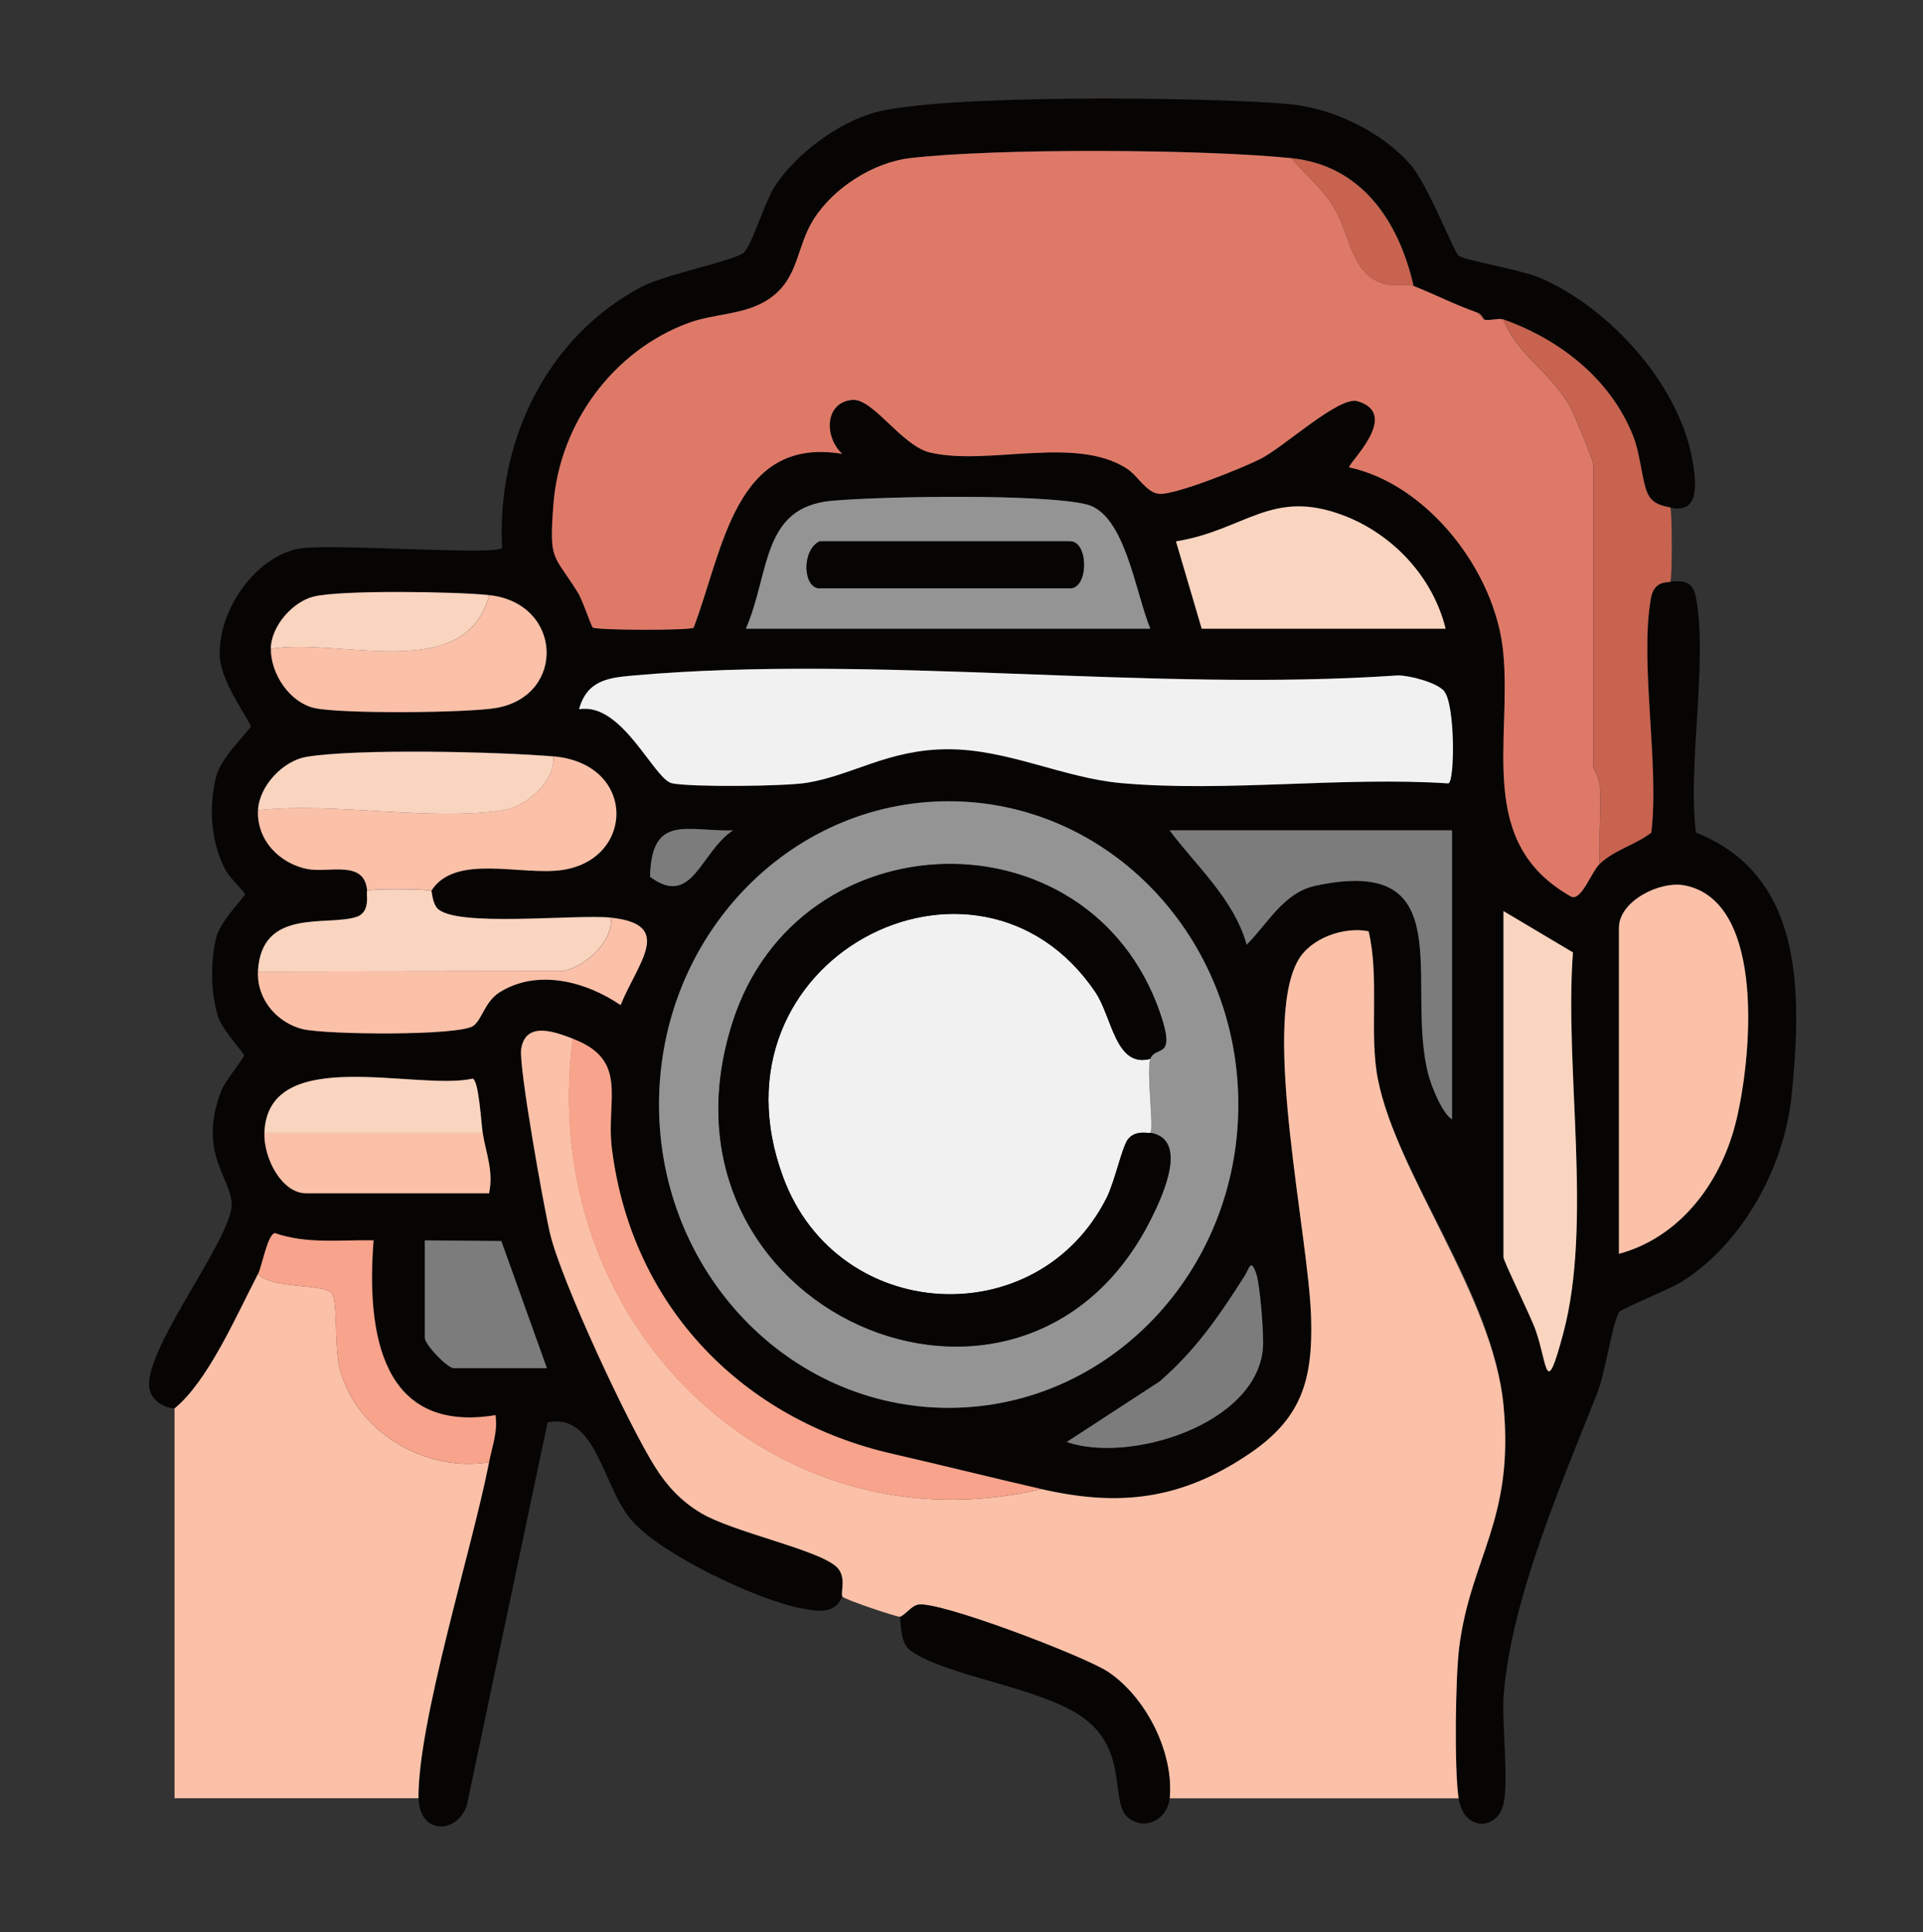 <?xml version="1.0" encoding="UTF-8"?><svg id="a" xmlns="http://www.w3.org/2000/svg" viewBox="0 0 234.69 235.86"><rect x="0" y="0" width="234.69" height="235.86" fill="#333333" stroke="none"/><g id="b"><path d="M21.31,171.91c-1.29-.07-2.68-.89-3.03-2.23-1.13-4.31,9.27-17.46,9.95-22.17.49-3.39-4.3-6.36-1.23-14.36.47-1.21,2.79-4,2.79-4.33,0-.29-2.65-3.07-3.17-4.72-.9-2.85-.96-6.73-.23-9.65.53-2.12,3.51-4.99,3.51-5.31,0-.2-1.96-2.08-2.47-3.11-1.71-3.48-1.99-7.45-1.04-11.27.6-2.39,4.21-5.74,4.21-6.12,0-.46-3.55-5.26-3.76-8.31-.39-5.73,4.37-12.51,9.81-13.39,3.79-.61,23.77.87,24.63-.05-.69-13.25,5.62-25.85,16.98-31.86,2.96-1.56,11.24-3.17,12.47-4.17,1.04-.84,2.58-6.25,3.9-8.23,2.58-3.88,7.59-7.57,11.93-8.84,8.04-2.35,41.2-1.95,50.72-1.09,5.23.47,11.29,3.3,14.87,7.4,2.09,2.39,5.35,10.75,5.85,11.11.84.6,7.53,1.68,9.95,2.71,8.52,3.64,17.43,13.33,18.74,23.1.31,2.28.6,5.7-2.82,4.94-.08-.14-1.98-.11-2.73-1.64s-.88-4.76-1.82-7.13c-2.81-7.07-9.09-11.81-15.82-14.2-.59-.21-1.78.21-2.35,0-.06-.02-.28-.64-.78-.82-3.1-1.12-5.15-2.21-7.83-3.28-1.84-8.09-6.48-14.72-14.89-15.59-10.71-1.1-36.04-1.25-46.62,0-4.41.52-9.26,3.59-11.7,7.44-2.2,3.47-1.76,7.29-5.53,9.79-2.88,1.91-6.59,1.71-9.78,2.89-9,3.32-15.7,12.1-16.46,22.14-.54,7.1,0,5.93,2.99,10.78.59.96,1.62,4.12,1.82,4.25.52.34,11.78.37,12.3.02,3.62-9.53,5.04-23.41,18.13-21.22-2.28-2.15-2.09-6.29,1.22-6.59,2.55-.23,6.02,5.61,9.52,6.43,7.03,1.65,17.72-2.11,23.99,1.95,1.39.9,2.42,2.99,3.99,3.09,1.99.12,10.15-3.16,12.36-4.28,2.9-1.48,9.57-7.69,11.81-7.03,5.44,1.6-1.34,7.75-1,8.08,9.48,2.04,17.83,12.59,18.79,22.58,1.06,10.99-3.39,23.29,8.34,29.84,1.23.43,2.41-3.04,3.42-4.01,1.8-1.74,4.39-2.32,6.3-3.83,1-8.43-1.44-20.67-.05-28.6.41-2.33,2.23-1.83,2.37-2.03,1.74-.12,2.76-.04,3.14,2.05,1.42,7.88-1.04,20.18-.03,28.58,13.15,5.21,12.95,19.34,11.69,32.04-.89,8.95-6.1,18.21-13.46,22.82-1.36.85-7.43,3.3-7.62,3.69-.99,2.03-1.57,7.14-2.73,10.08-4.18,10.57-10.41,24.91-11.33,36.54-.28,3.57.73,11.16-.14,13.8-.92,2.78-4.74,2.9-5.36-1.1-.53-3.46-.39-14.76.07-18.39,1.39-11.03,6.76-15.55,5.41-29.6s-13-28.07-15.32-39.75c-1.11-5.58.23-12.28-1.14-18.09-3-.59-7.11.81-8.66,3.64-4.4,8.06,1.33,33.37,1.64,43.49.24,7.84-1.26,12.43-7.62,16.7-8.28,5.58-15.79,6.44-25.32,4.25-5.99-1.38-12.19-2.93-18.21-4.31-17.9-4.09-31.72-17.65-34.18-37.22-.76-6.01,2.15-10.82-4.8-13.44-2.06-.77-5.75-2.23-6.3,1.25-.33,2.08,2.78,19.42,3.53,22.57,1.39,5.81,9.52,23.22,12.8,28.44,1.49,2.36,3.23,4.21,5.59,5.63,3.92,2.35,14.05,4.4,16.5,6.52,1.38,1.2.51,3.22.78,3.69-.92,2.27-3.15,1.76-4.9,1.46-5.2-.92-17.42-6.64-20.93-10.91s-4.23-13.04-10.13-11.8l-9.85,46.7c-1.25,3.71-5.85,3.5-5.89-.83-.08-9.43,6.55-30.44,8.62-41.02.37-1.9,1.08-3.73.79-5.74-13.82,2.27-15.79-9.82-14.88-21.34-4.05-.07-8.14.48-12.05-.88-.9.14-1.57,4.06-2.05,4.99-2.7,5.23-6.13,13.1-10.18,16.41ZM91.03,76.74h49.36c-1.83-4.41-3.08-14.05-7.81-15.18-5.43-1.31-24.78-.98-31-.44-8.68.76-7.56,8.73-10.55,15.62ZM176.43,76.74c-1.57-6.39-6.48-11.5-12.32-13.77-8.89-3.45-12.08,1.72-20.59,3.11l3.14,10.66h29.77ZM33.06,79.2c-.03,3.1,2.32,6.52,5.26,7.21,3.19.75,18.95.62,22.37-.02,8.41-1.59,7.95-12.78-.99-13.75-3.97-.43-17.91-.65-21.38.17-2.56.61-5.23,3.6-5.26,6.39ZM176.22,84.33c-.92-1.03-4.16-1.9-5.63-1.89-30.2,2.08-63.46-2.61-93.3.01-3.07.27-5.66.6-6.63,4.12,5.27-.92,9.14,8.6,11.36,9.04,2.48.49,13.74.37,16.41-.06,5.6-.9,10.24-4.1,17.28-4.1s14.09,3.52,21.16,4.14c12.8,1.13,26.93-.82,39.88.03.8-.13.86-9.73-.54-11.29ZM31.49,98.89c-.19,3.73,2.71,6.56,6.06,7.19,2.61.5,6.96-1.18,7.26,2.65-.17.18.52,2.57-1.28,3.17-3.58,1.2-11.65-1.16-12.04,6.67-.17,3.43,2.37,6.27,5.43,7.03,2.79.69,19.23.86,20.87-.41,1.06-.81,1.39-2.95,3.17-4.07,4.64-2.92,10.58-1.31,14.78,1.55,2.12-5.22,6.61-9.83-1.16-10.67-4.27-.46-19.16,1.24-21.23-1.18-.61-.71-.61-2.04-.7-2.1,2.9-4.59,10.98-1.8,15.99-2.54,8.88-1.3,9.07-12.99-1.1-13.87-6.67-.58-23.92-.98-30.12.05-2.81.46-5.77,3.48-5.92,6.52ZM151.13,134.82c0-20.44-15.83-37.02-35.35-37.02s-35.35,16.57-35.35,37.02,15.83,37.02,35.35,37.02,35.35-16.57,35.35-37.02ZM89.46,101.36c-5.66.15-9.93-2.06-10.13,5.66,5.18,3.86,6.17-3.1,10.13-5.66ZM177.21,101.35h-34.47c3.31,4.42,7.82,8.34,9.41,13.95,2.6-2.6,4.49-6.36,8.4-7.19,17.86-3.83,10.92,11.81,13.75,22.96.36,1.4,1.67,4.77,2.91,5.56v-35.28ZM197.58,153.04c7.15-1.91,12.36-8.62,14.22-15.87s3.86-27.11-6.19-29.1c-3.01-.59-8.03,1.89-8.03,5.18v39.79ZM183.48,111.2v42.25c0,.49,3.35,7.24,3.95,8.98,1.46,4.23,1.17,8.46,3.35.31,3.6-13.46.13-32.35,1.18-46.49l-8.49-5.05ZM32.27,138.27c-.11,3.11,2.12,7.38,5.09,7.38h22.33c.57-2.73-.43-5.02-.78-7.38-.18-1.21-.47-6.47-1.24-6.61-6.84,1.52-25.02-4.29-25.4,6.61ZM51.86,151.4v11.9c0,.82,2.74,3.69,3.53,3.69h11.36l-5.56-15.51-9.32-.08ZM130.2,176c7.61,2.65,23.14-2.09,23.94-11.44.14-1.61-.35-7.71-.81-9.08-.67-1.99-.85-.65-1.39.2-3.13,4.93-5.97,9.07-10.39,12.92l-11.34,7.39Z" style="fill:#060504;"/><path d="M127.07,181.75c9.52,2.19,17.04,1.32,25.32-4.25,6.35-4.28,7.86-8.86,7.62-16.7-.31-10.12-6.04-35.44-1.64-43.49,1.54-2.83,5.65-4.23,8.66-3.64,1.36,5.81.03,12.51,1.14,18.09,2.32,11.68,14.03,26.41,15.32,39.75,1.35,14.05-4.02,18.56-5.41,29.6-.46,3.63-.6,14.92-.07,18.39h-35.25c.5-5.71-2.97-12.41-7.57-15.46-2.78-1.84-20.73-8.74-23.19-8.16-.79.19-1.66,1.39-2.14,1.46-.37.06-6.86-2.13-7.05-2.46-.27-.47.6-2.49-.78-3.69-2.45-2.12-12.57-4.17-16.5-6.52-2.36-1.41-4.11-3.26-5.59-5.63-3.28-5.21-11.41-22.62-12.8-28.44-.75-3.14-3.86-20.48-3.53-22.57.55-3.49,4.24-2.03,6.3-1.25-4.51,34.83,24.59,62.72,57.19,54.97Z" style="fill:#fbc0a8;"/><path d="M59.69,178.47c-2.07,10.58-8.69,31.59-8.62,41.02h-29.77s0-47.58,0-47.58c4.05-3.31,7.48-11.18,10.18-16.41,1.82,1.91,8.19,1.12,9.06,2.41.67.99.27,6.44.87,8.93,1.97,8.06,10.68,12.92,18.27,11.63Z" style="fill:#fbc0a8;"/><path d="M203.85,61.97c.23.38.25,8.65,0,9.02-.13.2-1.96-.3-2.37,2.03-1.4,7.93,1.05,20.17.05,28.6-1.91,1.51-4.49,2.09-6.3,3.83-.16-3.13.22-6.33.03-9.47-.06-1.06-.81-2.14-.81-2.43v-36.92c0-.45-2.29-6-2.79-6.92-2.32-4.26-6.44-6.31-8.18-10.72,6.73,2.39,13.01,7.14,15.82,14.2.94,2.36,1.07,5.57,1.82,7.13s2.65,1.5,2.73,1.64Z" style="fill:#c8634f;"/><path d="M142.74,219.49c-.22,2.53-2.93,4.02-5.01,2.41-2.36-1.83.12-8.18-5.56-12.26-5.17-3.71-16.5-4.98-21.01-8.14-1.2-.84-1.19-2.83-1.32-4.16.48-.07,1.36-1.28,2.14-1.46,2.46-.58,20.41,6.32,23.19,8.16,4.6,3.04,8.07,9.74,7.57,15.46Z" style="fill:#060504;"/><path d="M157.62,19.31c1.82,2.25,3.83,3.63,5.34,6.3,1.78,3.13,1.97,7.62,5.61,8.92,1.41.5,3.29.11,3.94.37,2.69,1.07,4.73,2.16,7.83,3.28l.78.82c.57.21,1.76-.21,2.35,0,1.74,4.41,5.86,6.46,8.18,10.72.5.92,2.79,6.47,2.79,6.92v36.92c0,.29.75,1.37.81,2.43.19,3.13-.18,6.33-.03,9.47-1.01.97-2.18,4.44-3.42,4.01-11.74-6.55-7.28-18.85-8.34-29.84-.96-9.99-9.31-20.54-18.79-22.58-.34-.34,6.44-6.48,1-8.08-2.24-.66-8.91,5.55-11.81,7.03-2.21,1.13-10.37,4.41-12.36,4.28-1.57-.1-2.6-2.19-3.99-3.09-6.28-4.06-16.96-.3-23.99-1.95-3.5-.82-6.97-6.66-9.52-6.43-3.31.3-3.49,4.44-1.22,6.59-13.08-2.18-14.51,11.7-18.13,21.22-.52.35-11.78.32-12.3-.02-.2-.13-1.22-3.29-1.82-4.25-3-4.85-3.53-3.68-2.99-10.78.76-10.04,7.45-18.82,16.46-22.14,3.19-1.18,6.9-.97,9.78-2.89,3.77-2.51,3.33-6.32,5.53-9.79,2.44-3.85,7.29-6.92,11.7-7.44,10.58-1.25,35.9-1.1,46.62,0Z" style="fill:#de7968;"/><path d="M151.13,134.82c0,20.44-15.83,37.02-35.35,37.02s-35.35-16.57-35.35-37.02,15.83-37.02,35.35-37.02,35.35,16.57,35.35,37.02ZM140.39,138.27c.46-.48-.51-7.64,0-9.02.64-1.73,3.25.28,1.15-5.72-8.63-24.71-44.03-23.85-52.1,1.18-11.36,35.21,35.41,55.61,51.1,23.97,1.28-2.58,4.6-9.61-.14-10.4Z" style="fill:#949494;"/><path d="M176.22,84.33c1.4,1.57,1.34,11.17.54,11.29-12.95-.85-27.08,1.1-39.88-.03-7.07-.62-13.81-4.14-21.16-4.14s-11.68,3.2-17.28,4.1c-2.66.43-13.93.55-16.41.06-2.21-.44-6.08-9.96-11.36-9.04.97-3.53,3.56-3.85,6.63-4.12,29.83-2.63,63.1,2.06,93.3-.01,1.47,0,4.71.86,5.63,1.89Z" style="fill:#f1f1f1;"/><path d="M197.58,153.04v-39.79c0-3.28,5.02-5.77,8.03-5.18,10.06,1.98,8.14,21.49,6.19,29.1s-7.07,13.96-14.22,15.87Z" style="fill:#fbc0a8;"/><path d="M91.03,76.74c2.99-6.89,1.86-14.86,10.55-15.62,6.22-.55,25.57-.87,31,.44,4.73,1.14,5.98,10.78,7.81,15.18h-49.36ZM100.04,66.07c-2.25,1.07-2.04,5.74,0,5.74h30.55c2.28,0,2.28-5.74,0-5.74h-30.55Z" style="fill:#949494;"/><path d="M127.07,181.75c-32.6,7.75-61.7-20.13-57.19-54.97,6.95,2.62,4.04,7.43,4.8,13.44,2.46,19.57,16.28,33.13,34.18,37.22,6.02,1.38,12.22,2.93,18.21,4.31Z" style="fill:#f8a38b;"/><path d="M183.48,111.2l8.49,5.05c-1.06,14.14,2.42,33.04-1.18,46.49-2.18,8.16-1.89,3.92-3.35-.31-.6-1.74-3.95-8.49-3.95-8.98v-42.25Z" style="fill:#f9d4bf;"/><path d="M176.43,76.74h-29.77l-3.14-10.66c8.51-1.38,11.7-6.56,20.59-3.11,5.84,2.27,10.74,7.38,12.32,13.77Z" style="fill:#f9d4bf;"/><path d="M52.64,108.73c-.33-.23-7.56-.29-7.83,0-.3-3.83-4.65-2.16-7.26-2.65-3.34-.64-6.24-3.46-6.06-7.19,9.22-1.04,21.25,1.43,30.12-.05,2.6-.43,6.17-3.46,5.92-6.52,10.17.88,9.98,12.57,1.1,13.87-5.01.74-13.09-2.06-15.99,2.54Z" style="fill:#fbc0a8;"/><path d="M177.21,101.35v35.28c-1.25-.79-2.56-4.16-2.91-5.56-2.83-11.15,4.11-26.79-13.75-22.96-3.9.84-5.8,4.6-8.4,7.19-1.59-5.61-6.1-9.53-9.41-13.95h34.47Z" style="fill:#7c7c7c;"/><path d="M52.64,108.73c.09.06.1,1.39.7,2.1,2.08,2.43,16.97.72,21.23,1.18.25,3.05-3.32,6.08-5.92,6.52l-37.17.05c.39-7.84,8.45-5.47,12.04-6.67,1.8-.6,1.11-2.99,1.28-3.17.28-.29,7.51-.23,7.83,0Z" style="fill:#f9d4bf;"/><path d="M33.06,79.2c8.21-1.47,23.78,4.43,26.64-6.56,8.94.97,9.4,12.17.99,13.75-3.42.64-19.17.77-22.37.02-2.93-.69-5.28-4.11-5.26-7.21Z" style="fill:#fbc0a8;"/><path d="M31.49,118.58l37.17-.05c2.6-.43,6.17-3.46,5.92-6.52,7.77.84,3.28,5.45,1.16,10.67-4.19-2.86-10.14-4.48-14.78-1.55-1.77,1.12-2.11,3.26-3.17,4.07-1.64,1.26-18.08,1.1-20.87.41-3.06-.76-5.6-3.6-5.43-7.03Z" style="fill:#fbc0a8;"/><path d="M31.49,155.5c.48-.93,1.16-4.84,2.05-4.99,3.91,1.36,8,.81,12.05.88-.91,11.52,1.06,23.61,14.88,21.34.29,2.02-.41,3.84-.79,5.74-7.59,1.29-16.3-3.58-18.27-11.63-.61-2.49-.21-7.94-.87-8.93-.87-1.28-7.24-.5-9.06-2.41Z" style="fill:#f8a38b;"/><path d="M67.53,92.33c.25,3.05-3.32,6.08-5.92,6.52-8.86,1.47-20.9-1-30.12.05.15-3.03,3.11-6.05,5.92-6.52,6.19-1.02,23.45-.62,30.12-.05Z" style="fill:#f9d4bf;"/><path d="M58.91,138.27c.36,2.36,1.36,4.66.78,7.38h-22.33c-2.97,0-5.2-4.28-5.09-7.38h26.64Z" style="fill:#fbc0a8;"/><path d="M51.86,151.4l9.32.08,5.56,15.51h-11.36c-.79,0-3.53-2.87-3.53-3.69v-11.9Z" style="fill:#7c7c7c;"/><path d="M130.2,176l11.34-7.39c4.42-3.85,7.26-7.99,10.39-12.92.54-.85.72-2.19,1.39-.2.46,1.37.95,7.47.81,9.08-.8,9.34-16.33,14.09-23.94,11.44Z" style="fill:#7c7c7c;"/><path d="M32.27,138.27c.38-10.9,18.56-5.09,25.4-6.61.77.14,1.05,5.4,1.24,6.61h-26.64Z" style="fill:#f9d4bf;"/><path d="M59.69,72.64c-2.86,10.99-18.42,5.1-26.64,6.56.02-2.79,2.7-5.78,5.26-6.39,3.47-.82,17.41-.6,21.38-.17Z" style="fill:#f9d4bf;"/><path d="M172.51,34.9c-.65-.26-2.52.14-3.94-.37-3.64-1.3-3.83-5.79-5.61-8.92-1.51-2.67-3.53-4.05-5.34-6.3,8.41.87,13.04,7.5,14.89,15.59Z" style="fill:#c8634f;"/><path d="M89.46,101.36c-3.96,2.56-4.94,9.52-10.13,5.66.19-7.72,4.46-5.52,10.13-5.66Z" style="fill:#7c7c7c;"/><path d="M181.13,39l-.78-.82c.51.18.72.8.78.82Z" style="fill:#c8634f;"/><path d="M140.39,138.27c-.13.13-1.81-.42-2.74.81-.73.97-1.61,5.17-2.6,7.14-8.44,16.7-32.8,15.37-39.45-2.47-9.95-26.69,23.69-43.91,38.08-22.65,2.05,3.03,2.44,9.29,6.71,8.15-.51,1.39.46,8.54,0,9.02Z" style="fill:#f1f1f1;"/><path d="M140.39,129.24c-4.27,1.14-4.66-5.13-6.71-8.15-14.39-21.26-48.03-4.04-38.08,22.65,6.65,17.84,31.01,19.17,39.45,2.47,1-1.97,1.87-6.17,2.6-7.14.93-1.23,2.61-.67,2.74-.81,4.75.8,1.42,7.82.14,10.4-15.68,31.63-62.45,11.23-51.1-23.97,8.07-25.02,43.47-25.88,52.1-1.18,2.1,6-.51,3.99-1.15,5.72Z" style="fill:#060504;"/><path d="M100.04,66.07h30.55c2.28,0,2.28,5.74,0,5.74h-30.55c-2.04,0-2.25-4.67,0-5.74Z" style="fill:#060504;"/></g></svg>